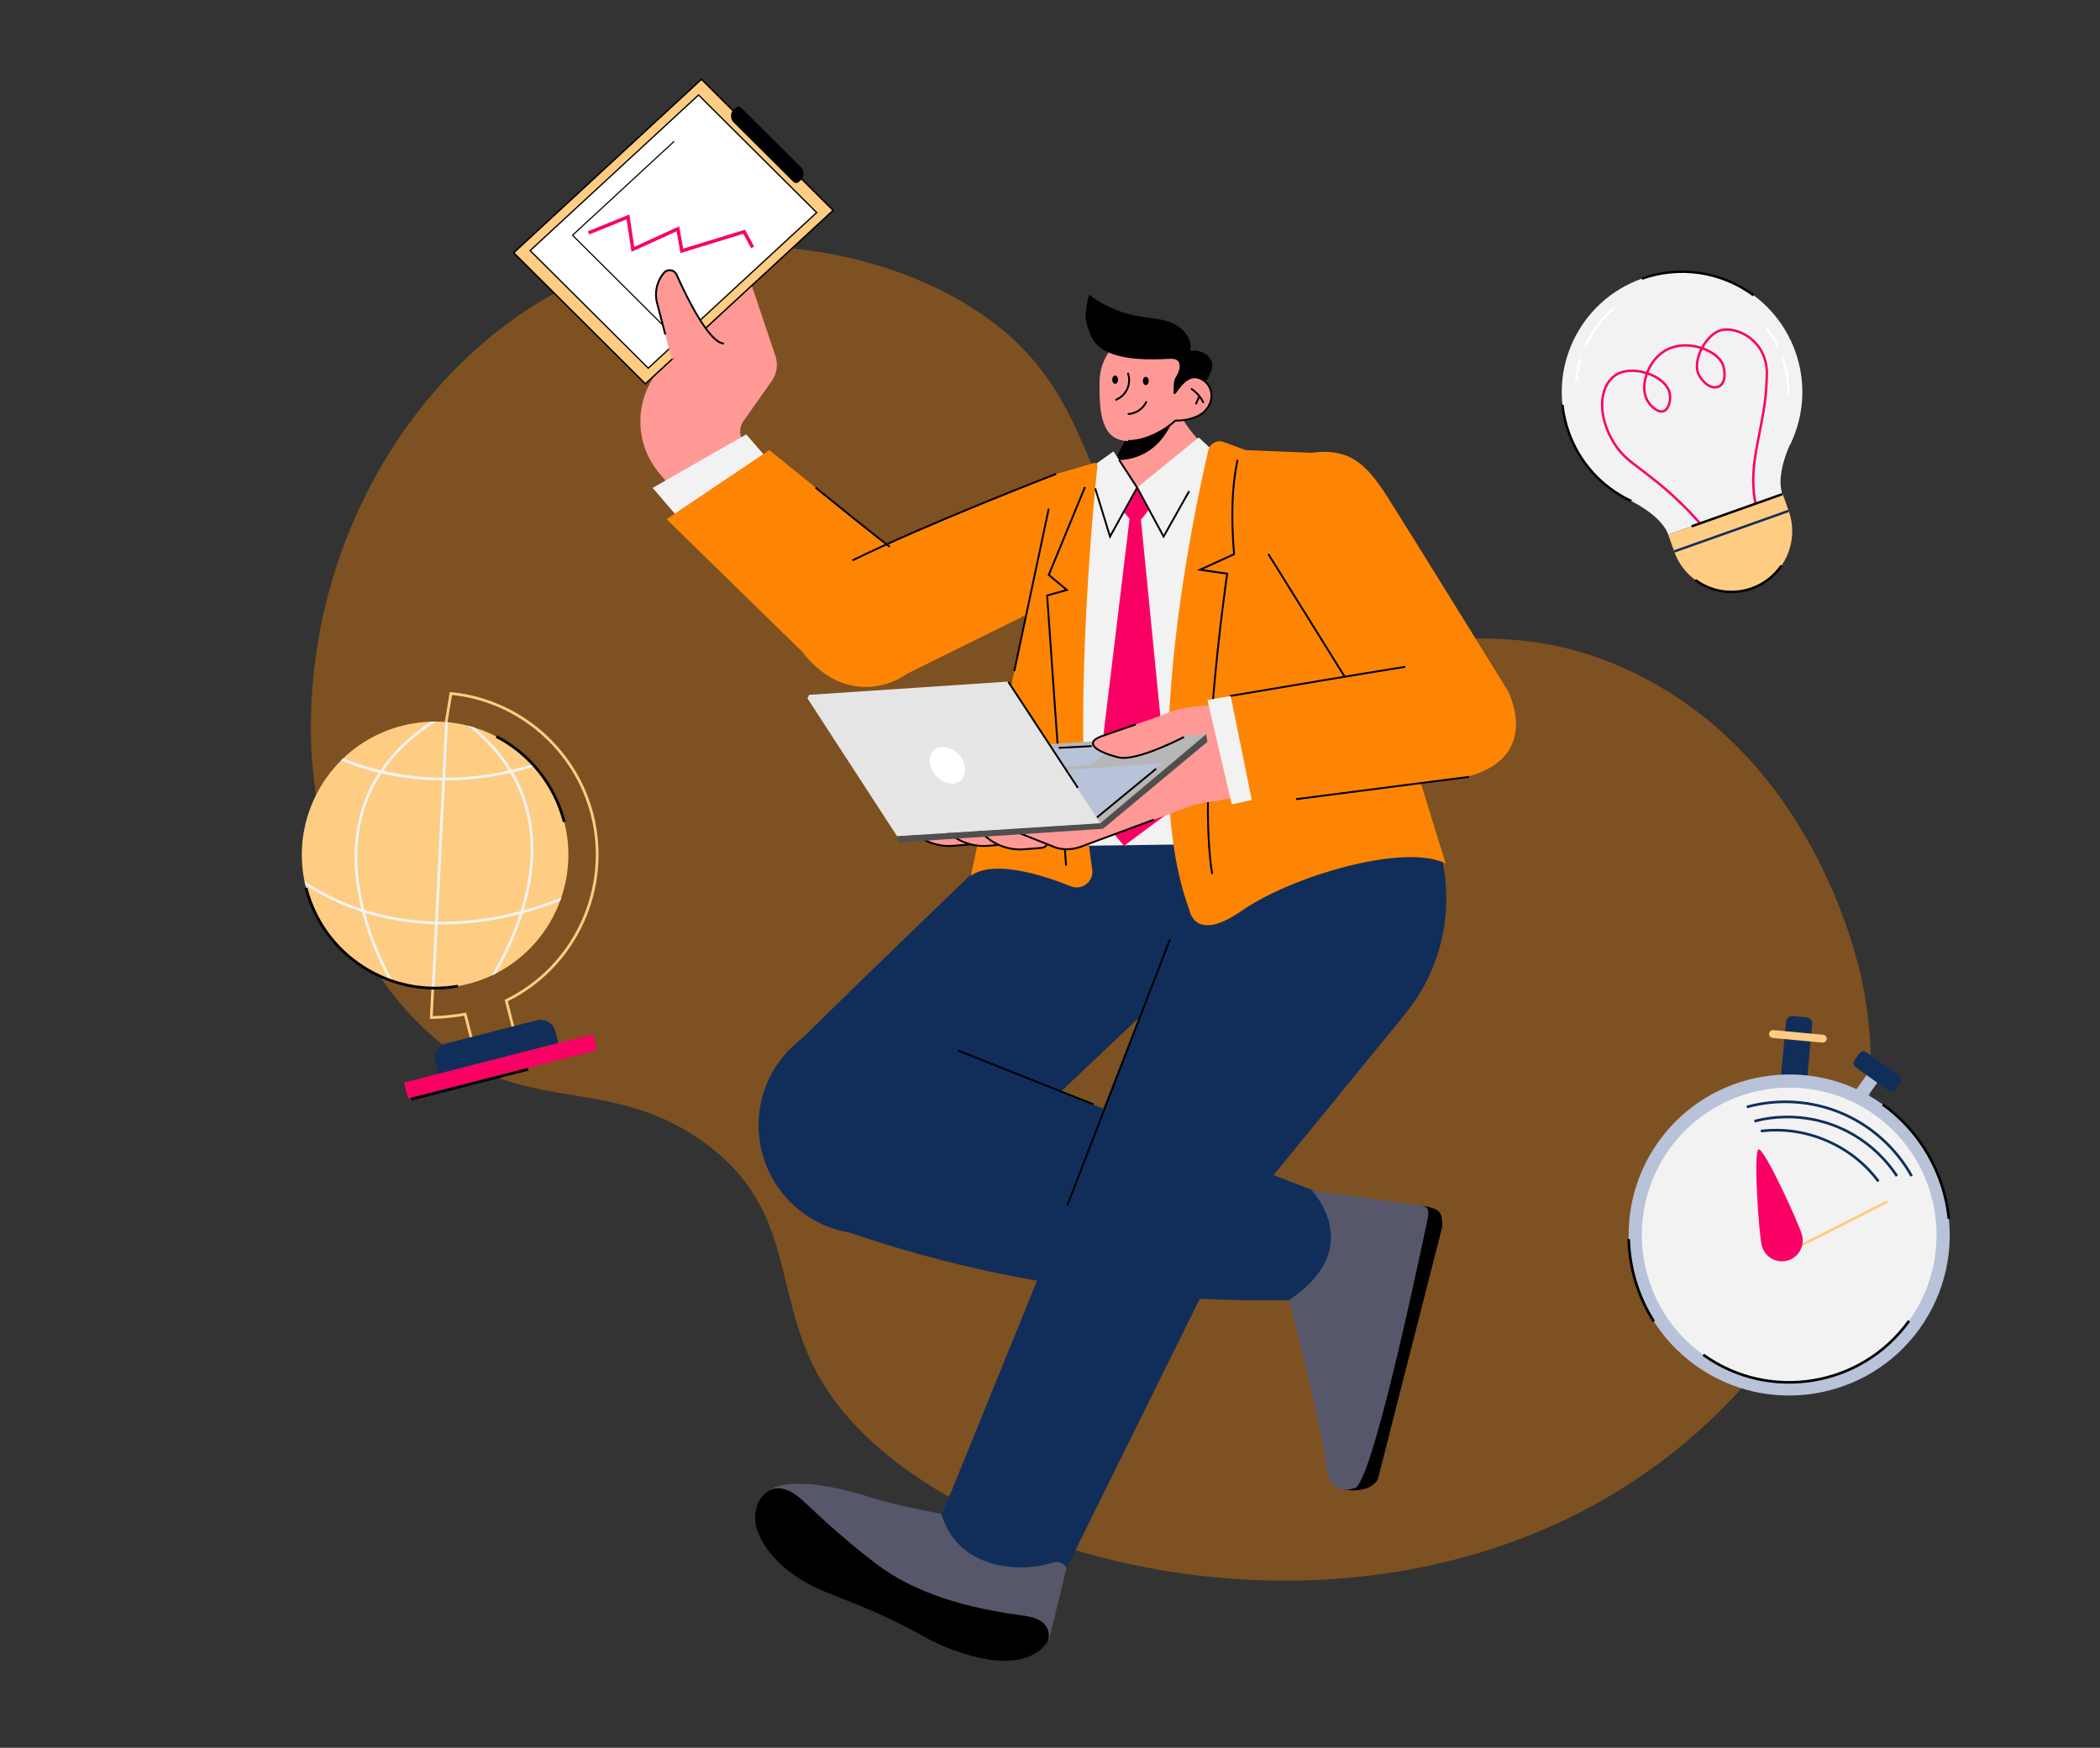 <svg width="161" height="134" viewBox="0 0 161 134" fill="none" xmlns="http://www.w3.org/2000/svg">
<rect x="0" y="0" width="161" height="134" fill="#333333" stroke="none"/>
<g clip-path="url(#clip0_52_3222)">
<path opacity="0.37" d="M23.901 58.09C22.91 41.096 32.943 25.73 46.351 20.733C54.964 17.524 66.04 18.54 73.919 23.224C85.831 30.306 81.496 40.457 92.573 46.81C103.678 53.178 112.139 45.327 125.093 51.498C138.902 58.075 142.332 73.208 142.756 75.23C146.018 90.769 137.242 107.254 121.957 115.516C100.348 127.196 71.855 119.13 63.519 106.726C58.894 99.844 61.505 93.159 54.11 87.682C47.193 82.559 40.694 85.287 34.631 80.65C30.663 77.616 25.056 71.86 23.901 58.09Z" fill="#FD8503"/>
</g>
<g clip-path="url(#clip1_52_3222)">
<path d="M93.368 35.194C93.368 35.194 91.908 38.087 87.212 38.864C82.518 39.642 84.775 36.64 84.775 36.64L85.499 35.198L86.174 33.854L90.323 30.906C90.32 30.931 90.32 30.955 90.32 30.98C90.303 32.57 93.368 35.194 93.368 35.194Z" fill="#FF9996"/>
<path d="M90.323 30.906C90.32 30.931 90.32 30.955 90.32 30.98C89.936 32.578 88.96 34.728 86.475 35.207C86.066 35.286 85.744 35.278 85.499 35.198L86.174 33.854L90.323 30.906Z" fill="black"/>
<path d="M76.836 64.737C76.836 64.737 60.279 80.637 59.685 81.481L59.677 81.488L59.679 81.489C58.728 82.843 58.169 84.491 58.169 86.27C58.169 90.873 61.9 94.604 66.502 94.604C68.824 94.604 70.924 93.653 72.435 92.121L72.436 92.121L94.169 71.537C96.436 53.537 76.836 64.737 76.836 64.737Z" fill="#112E5B"/>
<path d="M83.236 36.337L81.727 64.86L91.171 64.737L92.945 34.505L87.181 37.384L83.236 36.337Z" fill="#F2F2F2"/>
<path d="M86.173 64.85L83.902 62.116L86.596 39.804H87.469L89.683 62.249L86.173 64.85Z" fill="#F90065"/>
<path d="M52.702 38.87L50.522 36.254C48.679 34.042 48.615 30.848 50.368 28.564L50.808 27.991C51.269 27.391 51.296 26.564 50.877 25.934L48.302 22.07L56.702 19.137L59.446 27.276C59.667 27.931 59.562 28.652 59.163 29.217L57.001 32.281C56.601 32.848 56.681 33.624 57.188 34.097L58.302 35.137C60.569 37.27 54.969 41.537 52.702 38.87ZM92.695 29.625C92.451 29.193 92.009 28.937 91.518 28.887C91.338 26.757 89.97 25.424 88.122 25.407C86.122 25.388 84.318 26.917 84.295 29.361C84.272 31.806 84.5 33.79 86.5 33.809C87.62 33.819 89.058 33.211 90.111 32.245C90.754 32.265 91.488 32.098 91.943 31.84C92.782 31.366 93.118 30.375 92.695 29.625Z" fill="#FF9996"/>
<path d="M92.205 30.919C92.007 30.488 91.676 30.11 91.274 29.857L91.35 29.736C91.775 30.005 92.124 30.404 92.334 30.86L92.205 30.919Z" fill="black"/>
<path d="M91.954 30.374L91.679 30.991L91.954 30.374Z" fill="white"/>
<path d="M91.744 31.02L91.614 30.962L91.889 30.345L92.019 30.403L91.744 31.02Z" fill="black"/>
<path d="M88.071 29.21C88.073 29.036 87.973 28.893 87.848 28.892C87.722 28.891 87.62 29.031 87.618 29.206C87.617 29.38 87.717 29.522 87.842 29.524C87.967 29.525 88.069 29.384 88.071 29.21Z" fill="black"/>
<path d="M85.72 29.112C85.722 28.938 85.622 28.795 85.497 28.794C85.372 28.793 85.269 28.933 85.268 29.108C85.266 29.282 85.366 29.424 85.491 29.426C85.616 29.427 85.719 29.287 85.72 29.112Z" fill="black"/>
<path d="M85.538 30.734L85.489 30.601C85.87 30.459 86.187 30.166 86.356 29.795C86.525 29.425 86.541 28.994 86.398 28.613L86.532 28.563C86.688 28.979 86.671 29.45 86.485 29.855C86.3 30.259 85.955 30.58 85.538 30.734ZM86.464 31.818L86.461 31.675C87.039 31.66 87.604 31.279 87.835 30.748L87.965 30.805C87.71 31.394 87.106 31.801 86.464 31.818Z" fill="black"/>
<path d="M86.53 33.88C86.52 33.88 86.51 33.88 86.499 33.88L86.501 33.738C86.51 33.738 86.519 33.738 86.529 33.738C87.637 33.738 89.053 33.119 90.063 32.192L90.085 32.173L90.113 32.174C90.732 32.193 91.455 32.034 91.908 31.778C92.299 31.558 92.589 31.215 92.725 30.813C92.86 30.414 92.827 30.004 92.633 29.66C92.409 29.264 92 29.008 91.51 28.957L91.451 28.951L91.447 28.893C91.273 26.835 89.968 25.495 88.121 25.477L88.122 25.335C90.03 25.353 91.383 26.72 91.583 28.823C92.094 28.892 92.519 29.169 92.757 29.59C92.972 29.97 93.008 30.421 92.86 30.859C92.712 31.294 92.399 31.664 91.978 31.902C91.511 32.166 90.777 32.331 90.138 32.317C89.09 33.27 87.68 33.88 86.53 33.88Z" fill="black"/>
<path d="M110.302 64.737L92.596 64.478L83.902 86.737C83.502 88.07 83.235 89.031 83.235 90.27C83.235 93.768 86.071 96.604 89.569 96.604C92.107 96.604 94.295 95.11 95.305 92.955L107.724 77.749C110.446 74.417 111.486 70.018 110.545 65.82L110.302 64.737Z" fill="#112E5B"/>
<path d="M85.594 38.559L86.63 39.819H87.503L88.848 38.079L87.181 37.383L85.594 38.559Z" fill="#F90065"/>
<path d="M85.369 34.604L87.181 37.383L85.102 41.137L83.502 35.937L85.369 34.604Z" fill="#F2F2F2"/>
<path d="M89.209 41.137L87.181 37.383L91.902 33.537L92.944 34.505L89.209 41.137Z" fill="#F2F2F2"/>
<path d="M92.641 34.519C91.551 39.17 87.242 59.195 91.171 69.716C91.171 69.716 91.519 72.401 95.236 69.804C98.952 67.207 107.636 64.604 110.836 66.204L101.102 34.737L95.49 34.509L93.82 33.888C93.316 33.7 92.763 33.996 92.641 34.519Z" fill="#FD8503"/>
<path d="M92.861 67.015C91.742 60.068 93.837 45.203 94.004 44.046L91.753 43.718L94.538 42.445C94.198 38.352 94.617 36.227 94.775 35.425C94.789 35.354 94.801 35.293 94.81 35.243L94.95 35.268C94.941 35.319 94.928 35.38 94.914 35.453C94.757 36.252 94.338 38.377 94.684 42.483L94.688 42.533L92.252 43.647L94.165 43.925L94.155 43.996C94.132 44.153 91.846 59.82 93.002 66.992L92.861 67.015Z" fill="black"/>
<path d="M95.102 54.204C95.102 54.204 90.302 53.537 88.302 55.404C88.302 55.404 84.169 56.691 82.569 58.204C80.969 59.717 77.148 62.592 77.148 62.592L83.769 63.004L88.436 62.204L95.663 60.989C100.302 60.604 99.902 53.537 95.102 54.204Z" fill="#FF9996"/>
<path d="M100.651 91.26C96.569 89.682 76.319 81.839 71.769 79.804L71.765 79.81C70.33 78.639 68.498 77.937 66.502 77.937C61.9 77.937 58.169 81.668 58.169 86.27C58.169 90.383 61.149 93.798 65.068 94.478C70.523 96.344 82.676 100.067 99.636 99.67C101.992 99.67 103.902 97.76 103.902 95.404C103.902 93.397 102.517 91.715 100.651 91.26Z" fill="#112E5B"/>
<path d="M95.893 90.262C95.89 86.764 93.053 83.931 89.555 83.933C87.087 83.935 84.95 85.35 83.907 87.411L83.891 87.404L83.781 87.674C83.714 87.825 83.651 87.978 83.595 88.135L72.454 115.534C72.107 116.201 71.912 116.952 71.913 117.746C71.915 120.507 74.274 122.744 77.183 122.742C79.149 122.741 80.862 121.716 81.766 120.199L81.781 120.205L94.906 93.66C95.144 93.285 95.346 92.883 95.502 92.459L95.503 92.458C95.755 91.774 95.893 91.034 95.893 90.262Z" fill="#112E5B"/>
<path d="M84.133 35.734C83.857 38.371 82.089 56.189 83.737 66.643C83.882 67.567 82.964 68.295 82.096 67.949C79.796 67.03 76.179 65.918 74.436 67.137L80.969 36.337L82.835 35.804L83.85 35.499C84.001 35.454 84.15 35.577 84.133 35.734Z" fill="#FD8503"/>
<path d="M81.66 66.373L80.205 45.601L81.643 45.2L80.318 44.1L83.117 37.31L83.249 37.364L80.49 44.057L81.943 45.264L80.355 45.707L81.802 66.364L81.66 66.373Z" fill="black"/>
<path d="M74.369 64.742L73.039 64.848C71.993 64.931 70.956 64.594 70.16 63.91L69.081 62.984L73.294 62.87L74.623 63.691C75.09 63.98 74.917 64.698 74.369 64.742ZM91.657 61.662L82.83 64.927C82.228 65.15 81.57 65.171 80.954 64.988L77.636 63.67L81.608 63.466L89.17 61.006L91.657 61.662Z" fill="#FF9996"/>
<path d="M79.835 65.009L78.506 65.115C77.459 65.198 76.423 64.86 75.626 64.177L74.547 63.251L78.761 63.137L80.089 63.958C80.557 64.246 80.384 64.965 79.835 65.009Z" fill="#FF9996"/>
<path d="M77.035 64.742L75.705 64.848C74.659 64.931 73.623 64.594 72.826 63.91L71.747 62.984L75.961 62.87L77.289 63.691C77.757 63.98 77.583 64.698 77.035 64.742Z" fill="#FF9996"/>
<path d="M72.732 64.931C71.779 64.931 70.839 64.587 70.113 63.964L68.894 62.918L71.743 62.841L71.747 62.983L69.267 63.05L70.206 63.856C70.983 64.523 72.013 64.858 73.033 64.777L74.363 64.671L74.374 64.813L73.044 64.919C72.94 64.927 72.836 64.931 72.732 64.931Z" fill="black"/>
<path d="M84.32 63.139L68.795 64.115L76.948 57.267L92.473 56.291L84.32 63.139Z" fill="#B7B7B7"/>
<path d="M81.8 65.182C81.507 65.182 81.215 65.14 80.934 65.056L77.609 63.737L77.662 63.604L80.98 64.922C81.571 65.097 82.221 65.076 82.805 64.861L88.44 62.776L88.489 62.91L82.855 64.994C82.517 65.119 82.159 65.182 81.8 65.182Z" fill="black"/>
<path d="M78.199 65.198C77.246 65.198 76.306 64.854 75.58 64.231L74.501 63.305L74.594 63.197L75.673 64.123C76.449 64.789 77.481 65.125 78.5 65.043L79.83 64.938C79.998 64.924 80.136 64.839 80.219 64.697L80.341 64.769C80.237 64.949 80.054 65.062 79.841 65.079L78.511 65.185C78.407 65.194 78.303 65.198 78.199 65.198Z" fill="black"/>
<path d="M75.398 64.931C74.445 64.931 73.506 64.587 72.78 63.964L71.701 63.038L71.793 62.93L72.872 63.856C73.649 64.522 74.679 64.858 75.7 64.777L76.567 64.708L76.579 64.85L75.711 64.919C75.607 64.927 75.502 64.931 75.398 64.931Z" fill="black"/>
<path d="M84.066 62.647L70.062 63.599L75.099 59.476L89.102 58.524L84.066 62.647Z" fill="#B8C2D8"/>
<path d="M83.632 58.672L78.471 58.909L80.269 57.403L85.431 57.167L83.632 58.672Z" fill="#B8C2D8"/>
<path d="M81.172 57.408L81.165 57.266L83.698 57.133L83.706 57.275L81.172 57.408Z" fill="black"/>
<path d="M84.148 62.725L84.057 62.615L88.591 58.882L88.681 58.992L84.148 62.725Z" fill="black"/>
<path d="M84.36 63.122L68.779 64.117L61.902 53.537L62.036 53.271L77.292 52.255L84.36 63.122Z" fill="#E5E5E5"/>
<path d="M84.569 63.537L68.845 64.592L68.79 64.112L84.36 63.117L84.569 63.537Z" fill="#4F4F4F"/>
<path d="M84.36 63.117L92.472 56.291L92.569 56.87L84.569 63.537L84.36 63.117Z" fill="#4F4F4F"/>
<path d="M90.135 30.172C90.079 30.249 89.955 30.203 89.964 30.109C90.006 29.674 89.928 29.235 90.169 28.87C90.361 28.58 90.599 27.988 90.302 27.671C90.078 27.431 89.585 27.523 89.102 27.537C87.667 27.579 84.996 27.611 83.902 26.204C83.567 25.773 83.232 24.758 83.231 24.212C83.23 23.667 83.361 23.13 83.491 22.6C84.608 23.44 85.926 24.01 87.302 24.248C88.192 24.401 89.122 24.424 89.944 24.797C90.765 25.17 91.462 26.044 91.252 26.922C91.876 26.757 92.594 27.084 92.88 27.662C93.16 28.229 92.435 29.27 92.435 29.27C92.06 29.02 91.574 28.861 91.102 29.137C90.702 29.371 90.417 29.786 90.135 30.172ZM102.969 114.204C102.969 114.204 104.969 114.604 105.635 113.404L110.569 94.07C110.569 93.137 110.555 92.757 109.441 92.523C109.302 92.493 109.154 92.465 108.995 92.438C108.995 92.438 106.169 107.815 102.969 114.204Z" fill="black"/>
<path d="M90.169 54.471C90.169 54.471 86.395 55.777 84.516 56.424C82.836 57.004 84.418 57.754 85.769 58.071C87.155 58.395 90.771 56.506 90.771 56.506L90.169 54.471Z" fill="#FF9996"/>
<path d="M58.29 114.918C58.29 114.918 59.102 112.337 66.969 114.87C68.796 115.459 72.159 116.036 72.169 116.07C73.465 120.385 78.256 120.606 80.702 119.804C81.428 119.566 81.769 120.204 81.769 120.204L80.436 125.67C72.345 124.258 64.718 121.099 58.29 114.918Z" fill="#56576B"/>
<path d="M58.048 117.312C57.369 115.404 58.969 112.604 61.578 115.075C63.344 116.747 65.157 118.352 67.085 119.831C70.222 122.238 74.216 123.275 78.149 123.82C78.787 123.908 79.464 124 79.959 124.407C80.453 124.814 80.572 125.573 80.169 126.07C77.902 128.87 72.169 126.204 71.259 125.702C67.922 123.862 66.702 123.404 63.256 122.038C61.201 121.224 58.852 119.573 58.048 117.312Z" fill="black"/>
<path d="M98.835 99.671C98.835 99.671 101.502 110.071 101.635 112.071C101.739 113.628 102.435 114.637 103.902 114.071C105.146 113.59 108.406 98.43 109.366 93.844C109.515 93.13 109.713 92.568 108.996 92.438L100.569 91.27C100.569 91.27 104.835 95.671 98.835 99.671Z" fill="#56576B"/>
<path d="M80.969 36.337C80.969 36.337 63.636 43.004 61.289 45.378C59.145 47.547 61.806 51.392 64.648 52.364C66.324 52.937 68.09 52.632 69.46 51.694L80.035 46.471L80.969 36.337Z" fill="#FD8503"/>
<path d="M50.036 37.404L57.212 33.302L58.984 35.353L52.436 40.204L50.036 37.404Z" fill="#F2F2F2"/>
<path d="M68.222 41.91C67.963 41.822 58.983 34.505 58.983 34.505L51.102 39.804L62.214 50.663C62.831 51.424 63.658 52.025 64.648 52.364C67.49 53.335 70.594 51.783 71.581 48.897C72.568 46.01 71.064 42.882 68.222 41.91Z" fill="#FD8503"/>
<path d="M68.2 41.978C68.152 41.962 68.008 41.913 62.484 37.439L62.574 37.328C67.315 41.168 68.164 41.806 68.248 41.844L68.2 41.978Z" fill="black"/>
<path d="M97.236 42.47C97.369 42.604 94.302 36.47 98.702 35.137C103.102 33.804 104.569 35.27 106.436 38.204C108.302 41.137 115.584 52.939 115.584 52.939C115.584 52.939 118.302 57.937 112.569 59.537C107.365 60.989 105.369 55.537 105.369 55.537L97.236 42.47Z" fill="#FD8503"/>
<path d="M104.231 53.844L97.175 42.508L97.296 42.433L104.352 53.769L104.231 53.844Z" fill="black"/>
<path d="M92.569 53.67L94.436 61.67L98.169 60.87L95.401 53.175L92.569 53.67Z" fill="#F2F2F2"/>
<path d="M94.352 53.353L96.036 61.67L111.958 59.616C112.444 59.553 112.915 59.401 113.343 59.163C114.574 58.477 116.746 56.841 115.769 54.204C114.436 50.604 112.102 50.509 110.135 50.756C108.169 51.004 94.352 53.353 94.352 53.353Z" fill="#FD8503"/>
<path d="M85.084 41.318L83.897 37.461L84.033 37.419L85.121 40.956L87.098 37.387L85.734 35.294L85.853 35.217L87.264 37.381L85.084 41.318Z" fill="black"/>
<path d="M89.208 41.284L87.119 37.417L87.244 37.35L89.21 40.99L91.109 37.618L91.233 37.688L89.208 41.284Z" fill="black"/>
<path d="M94.363 53.423L94.352 53.356L94.283 53.373L94.267 53.301L94.339 53.283L95.388 53.105C97.901 52.679 104.131 51.627 107.721 51.052L107.743 51.193C104.154 51.768 97.925 52.819 95.413 53.245L94.363 53.423ZM65.385 43.028L65.323 42.9C71.123 40.055 80.846 36.308 80.943 36.271L80.994 36.404C80.897 36.441 71.18 40.185 65.385 43.028ZM86.137 58.179C85.996 58.179 85.867 58.167 85.753 58.14C84.83 57.924 83.744 57.498 83.719 57.009C83.706 56.754 83.959 56.541 84.493 56.357C85.183 56.119 86.129 55.792 87.05 55.474L87.097 55.609C86.176 55.927 85.23 56.254 84.539 56.492C84.087 56.648 83.852 56.824 83.861 57.002C83.88 57.367 84.843 57.781 85.785 58.001C87.13 58.317 90.702 56.462 90.738 56.443L90.804 56.569C90.668 56.641 87.702 58.179 86.137 58.179Z" fill="black"/>
<path d="M77.831 51.475L77.691 51.446L80.334 38.988L80.473 39.017L77.831 51.475Z" fill="black"/>
<path d="M99.378 61.341L99.36 61.2L112.614 59.489L112.632 59.631L99.378 61.341Z" fill="black"/>
<path d="M81.902 92.429L81.769 92.378L89.636 71.978L89.769 72.029L81.902 92.429Z" fill="black"/>
<path d="M83.809 84.737L73.409 80.603L73.462 80.471L83.862 84.604L83.809 84.737Z" fill="black"/>
<path d="M73.656 59.834C74.153 59.399 74.098 58.524 73.533 57.879C72.969 57.235 72.108 57.065 71.612 57.5C71.115 57.935 71.17 58.811 71.734 59.455C72.299 60.1 73.159 60.27 73.656 59.834Z" fill="white"/>
<path d="M82.576 60.443L77.243 52.31L77.362 52.231L82.695 60.365L82.576 60.443Z" fill="black"/>
<path d="M49.477 29.431L39.38 19.378L53.778 6.077L63.875 16.13L49.477 29.431Z" fill="#FFCC83"/>
<path d="M49.475 29.508L39.3 19.377L53.779 6L63.955 16.131L49.475 29.508ZM39.461 19.38L49.478 29.354L63.794 16.128L53.777 6.154L39.461 19.38Z" fill="black"/>
<path d="M60.806 13.923L56.222 9.36C55.988 9.127 55.983 8.647 56.212 8.436L56.399 8.263C56.533 8.139 56.71 8.148 56.847 8.283L61.431 12.847C61.664 13.08 61.669 13.559 61.441 13.771L61.253 13.944C61.12 14.067 60.942 14.059 60.806 13.923Z" fill="black"/>
<path d="M49.699 28.226L40.644 19.211L53.556 7.282L62.611 16.297L49.699 28.226Z" fill="white"/>
<path d="M49.697 28.295L40.572 19.209L53.557 7.213L62.683 16.299L49.697 28.295ZM40.716 19.212L49.7 28.157L62.538 16.296L53.554 7.351L40.716 19.212Z" fill="black"/>
<path d="M52.172 19.401L51.872 17.731L48.416 19.309L48.041 16.812L45.172 17.976L45.074 17.733L48.251 16.444L48.623 18.927L52.07 17.353L52.377 19.064L57.12 17.611L57.818 18.905L57.588 19.029L56.991 17.924L52.172 19.401Z" fill="#F90065"/>
<path d="M51.493 25.662L43.831 18.033L43.864 18.002L51.656 10.803L51.715 10.868L43.958 18.035L51.555 25.6L51.493 25.662Z" fill="black"/>
<path d="M51.502 27.537L50.374 23.228C50.162 22.419 50.358 21.558 50.9 20.921C51.176 20.597 51.696 20.67 51.87 21.058C52.626 22.737 54.378 26.337 55.502 26.337L51.502 27.537Z" fill="#FF9996"/>
<path d="M55.502 26.408C54.37 26.408 52.7 23.074 51.806 21.087C51.734 20.927 51.587 20.817 51.414 20.793C51.24 20.768 51.068 20.833 50.955 20.967C50.428 21.585 50.237 22.424 50.443 23.21L51.075 25.623L50.937 25.659L50.305 23.246C50.087 22.415 50.29 21.529 50.846 20.875C50.992 20.704 51.212 20.62 51.434 20.652C51.656 20.683 51.843 20.824 51.935 21.028C54.063 25.756 55.139 26.266 55.502 26.266V26.408Z" fill="black"/>
</g>
<g clip-path="url(#clip2_52_3222)">
<path d="M137.647 26.971C135.944 22.171 130.672 19.662 125.873 21.365C121.074 23.069 118.564 28.34 120.268 33.139C121.105 35.5 122.807 37.304 124.89 38.328L124.889 38.328C124.889 38.328 124.896 38.331 124.906 38.336C124.951 38.358 124.997 38.381 125.043 38.403C125.588 38.675 127.431 39.675 127.898 40.99L136.65 37.884C136.242 36.734 136.803 35.106 137.118 34.345C138.272 32.147 138.543 29.494 137.647 26.971Z" fill="#F2F2F2"/>
<path d="M130.709 40.705C129.635 39.412 128.431 38.215 127.129 37.148C126.574 36.692 126.121 36.35 125.721 36.047C124.804 35.353 124.251 34.934 123.701 34.074C122.381 32.003 122.423 29.64 123.798 28.692C124.381 28.291 125.296 28.221 126.213 28.5C126.551 27.645 127.174 26.97 127.932 26.641C128.662 26.324 129.574 26.307 130.436 26.583C130.821 25.892 131.384 25.368 131.903 25.232C132.608 25.045 133.535 25.296 134.263 25.872C135.122 26.551 135.579 27.562 135.548 28.719C135.501 30.538 135.341 31.363 134.992 33.168C134.93 33.489 134.862 33.841 134.787 34.235C134.301 36.803 134.539 38.105 134.825 39.219L134.648 39.264C134.357 38.131 134.115 36.806 134.608 34.201C134.682 33.807 134.75 33.454 134.813 33.133C135.16 31.338 135.319 30.518 135.366 28.714C135.395 27.616 134.963 26.658 134.15 26.015C133.475 25.482 132.591 25.238 131.95 25.408C131.483 25.532 130.972 26.008 130.612 26.644C130.685 26.671 130.757 26.7 130.829 26.731C131.521 27.032 132.013 27.473 132.179 27.942C132.429 28.646 132.337 29.534 131.752 29.741C130.996 30.009 130.285 29.102 130.116 28.679C129.91 28.164 129.996 27.461 130.35 26.747C129.538 26.494 128.688 26.513 128.005 26.808C127.294 27.117 126.708 27.751 126.387 28.557C127.25 28.862 127.875 29.395 128.062 29.989C128.247 30.578 128.058 31.44 127.575 31.611C127.574 31.611 127.573 31.612 127.572 31.612C127.116 31.77 126.457 31.244 126.172 30.667C125.91 30.138 125.903 29.397 126.15 28.672C125.288 28.411 124.437 28.474 123.902 28.843C122.608 29.734 122.588 31.988 123.855 33.975C124.387 34.809 124.931 35.22 125.832 35.902C126.232 36.205 126.687 36.549 127.245 37.007C128.556 38.082 129.768 39.286 130.849 40.588L130.709 40.705ZM126.324 28.728C126.091 29.41 126.095 30.099 126.336 30.587C126.577 31.074 127.155 31.563 127.512 31.44L127.514 31.439C127.863 31.315 128.058 30.587 127.888 30.044C127.72 29.512 127.123 29.01 126.324 28.728ZM130.525 26.806C130.524 26.808 130.523 26.809 130.522 26.811C130.189 27.474 130.1 28.147 130.285 28.611C130.43 28.974 131.061 29.793 131.691 29.569C132.154 29.405 132.228 28.627 132.007 28.004C131.86 27.588 131.392 27.175 130.757 26.899C130.68 26.865 130.603 26.834 130.525 26.806Z" fill="#F90065"/>
<path d="M136.674 37.876L137.132 39.166C137.142 39.194 137.153 39.224 137.162 39.253C137.962 41.652 136.697 44.261 134.302 45.111C131.906 45.961 129.28 44.734 128.388 42.367C128.376 42.339 128.366 42.309 128.356 42.281L127.898 40.991L136.674 37.876Z" fill="#FFCC83"/>
<path d="M137.102 39.08L137.132 39.166C137.142 39.194 137.153 39.224 137.162 39.253L128.387 42.367C128.376 42.339 128.366 42.309 128.356 42.281L128.325 42.195L137.102 39.08Z" fill="#112E5B"/>
<path d="M134.332 45.198C132.843 45.726 131.195 45.481 129.922 44.542L130.03 44.395C131.254 45.298 132.839 45.534 134.271 45.026C135.187 44.7 135.96 44.106 136.508 43.307L136.659 43.41C136.089 44.241 135.284 44.859 134.332 45.198Z" fill="black"/>
<path d="M136.619 37.798L129.661 40.268L129.722 40.44L136.68 37.97L136.619 37.798Z" fill="black"/>
<path d="M125.004 38.485C124.967 38.468 124.93 38.45 124.894 38.432L124.851 38.411L124.593 38.293L124.612 38.289C122.537 37.196 120.968 35.387 120.181 33.17C119.937 32.481 119.774 31.767 119.696 31.047L119.877 31.028C119.954 31.734 120.114 32.434 120.353 33.109C121.154 35.365 122.78 37.189 124.93 38.246L125.032 38.296C125.048 38.304 125.065 38.312 125.081 38.32L125.081 38.32L125.174 38.366L125.048 38.391L125.004 38.485ZM134.384 22.712C131.936 20.907 128.766 20.435 125.903 21.451L125.842 21.279C128.762 20.243 131.996 20.724 134.493 22.565L134.384 22.712Z" fill="black"/>
<path d="M136.23 26.642C135.993 26.135 135.705 25.65 135.374 25.202L135.521 25.094C135.859 25.551 136.153 26.046 136.395 26.565L136.23 26.642ZM137.212 30.192L137.029 30.192C137.026 29.244 136.861 28.305 136.54 27.4L136.712 27.339C137.04 28.263 137.208 29.223 137.212 30.192ZM120.937 29.253L120.755 29.238C120.805 28.645 120.918 28.056 121.09 27.487L121.265 27.54C121.096 28.096 120.986 28.673 120.937 29.253ZM121.638 26.546L121.471 26.471C121.982 25.337 122.749 24.323 123.689 23.539L123.806 23.68C122.887 24.446 122.137 25.438 121.638 26.546Z" fill="white"/>
</g>
<g clip-path="url(#clip3_52_3222)">
<path d="M138.025 83.223L136.96 83.124C136.699 83.099 136.507 82.868 136.532 82.607L136.931 78.326C136.955 78.066 137.186 77.874 137.447 77.898L138.512 77.998C138.773 78.022 138.965 78.253 138.94 78.514L138.541 82.795C138.517 83.055 138.286 83.247 138.025 83.223Z" fill="#112E5B"/>
<path d="M135.753 79.523C135.669 79.463 135.618 79.36 135.628 79.249C135.644 79.083 135.791 78.96 135.958 78.976L139.776 79.332C139.943 79.347 140.065 79.495 140.05 79.661C140.034 79.828 139.886 79.95 139.72 79.934L135.902 79.579C135.846 79.573 135.796 79.554 135.753 79.523Z" fill="#FFCC83"/>
<path d="M144.279 82.519L143.459 81.931L141.577 84.556L142.398 85.144L144.279 82.519Z" fill="#B8C2D8"/>
<path d="M145.583 82.461L143.095 80.677C142.922 80.553 142.68 80.593 142.555 80.766L142.183 81.286C142.058 81.46 142.098 81.701 142.272 81.826L144.76 83.609C144.934 83.734 145.175 83.694 145.3 83.52L145.672 83.001C145.797 82.827 145.757 82.585 145.583 82.461Z" fill="#112E5B"/>
<path d="M130.292 104.281C135.592 108.081 142.969 106.865 146.768 101.565C150.568 96.265 149.352 88.888 144.052 85.088C138.752 81.289 131.375 82.505 127.575 87.805C123.776 93.105 124.992 100.482 130.292 104.281Z" fill="#F2F2F2"/>
<path d="M129.998 104.691C124.48 100.736 123.209 93.029 127.165 87.511C131.121 81.993 138.828 80.722 144.345 84.678C149.863 88.634 151.134 96.341 147.178 101.859C143.223 107.376 135.516 108.647 129.998 104.691ZM143.757 85.498C138.692 81.867 131.617 83.034 127.985 88.099C124.354 93.164 125.521 100.24 130.586 103.871C135.651 107.502 142.727 106.336 146.358 101.271C149.989 96.205 148.823 89.13 143.757 85.498Z" fill="#B8C2D8"/>
<path d="M136.599 96.341L136.508 96.16L144.668 92.032L144.759 92.212L136.599 96.341Z" fill="#FFCC83"/>
<path d="M138.162 94.713C138.38 95.567 137.864 96.435 137.011 96.653C136.157 96.872 135.288 96.356 135.07 95.503C134.852 94.649 134.398 88.232 134.831 88.121C135.264 88.011 137.943 93.859 138.162 94.713Z" fill="#F90065"/>
<path d="M133.946 84.968L133.892 84.774C136.299 84.109 138.892 84.274 141.195 85.239C143.498 86.204 145.435 87.937 146.649 90.119L146.472 90.217C145.28 88.075 143.378 86.373 141.117 85.425C138.856 84.478 136.309 84.316 133.946 84.968Z" fill="#112E5B"/>
<path d="M134.535 86.057L134.484 85.862C136.519 85.328 138.721 85.451 140.685 86.208C142.648 86.964 144.364 88.351 145.515 90.112L145.346 90.222C144.217 88.496 142.536 87.137 140.612 86.396C138.688 85.655 136.53 85.534 134.535 86.057Z" fill="#112E5B"/>
<path d="M135.011 86.821L134.986 86.621C138.444 86.182 142.019 87.709 144.092 90.512L143.93 90.632C141.9 87.887 138.398 86.391 135.011 86.821Z" fill="#112E5B"/>
<path d="M126.707 101.361C125.499 99.463 124.828 97.264 124.767 95.003L124.969 94.998C125.029 97.222 125.689 99.385 126.877 101.253L126.707 101.361ZM130.527 103.953L130.645 103.789C135.665 107.388 142.677 106.232 146.276 101.212L146.44 101.329C142.776 106.44 135.638 107.617 130.527 103.953ZM149.316 93.458C148.961 89.967 147.128 86.797 144.287 84.76L144.404 84.596C147.293 86.667 149.156 89.889 149.517 93.438L149.316 93.458Z" fill="black"/>
</g>
<g clip-path="url(#clip4_52_3222)">
<path d="M43.256 63.01C43.764 65 43.65 67.003 43.035 68.815C43.005 68.903 42.975 68.989 42.943 69.076C42.071 71.438 40.338 73.446 38.027 74.63C37.916 74.687 37.804 74.742 37.688 74.793C37.12 75.06 36.519 75.277 35.888 75.438C35.027 75.658 34.162 75.762 33.313 75.757C33.243 75.757 33.174 75.758 33.104 75.756C32.075 75.73 31.068 75.548 30.114 75.227L30.112 75.227C30.014 75.194 29.913 75.159 29.817 75.122L29.815 75.123C26.777 73.997 24.323 71.446 23.46 68.07C23.442 68.001 23.424 67.931 23.411 67.861C23.386 67.765 23.365 67.666 23.345 67.569C22.64 64.106 23.788 60.655 26.148 58.3C26.203 58.244 26.259 58.191 26.315 58.137L26.317 58.137C27.54 56.969 29.073 56.091 30.828 55.642C31.56 55.455 32.295 55.352 33.021 55.327C33.155 55.323 33.287 55.32 33.418 55.322L33.42 55.321C33.659 55.323 33.894 55.332 34.132 55.35L34.341 55.368C34.86 55.418 35.372 55.509 35.872 55.636L36.381 55.782C36.381 55.782 36.386 55.782 36.386 55.785C38.088 56.31 39.627 57.276 40.844 58.585L40.998 58.756C42.048 59.936 42.838 61.375 43.256 63.01Z" fill="#FFCC83"/>
<path d="M39.865 80.4L39.661 80.453L38.69 76.653L38.767 76.615C43.993 74.07 46.74 68.129 45.298 62.488C44.026 57.512 39.757 53.823 34.658 53.282L34.31 55.367L33.178 77.901C33.503 77.897 34.508 77.865 35.644 77.649L35.741 77.631L36.658 81.22L36.454 81.272L35.586 77.874C34.228 78.121 33.078 78.112 33.066 78.112L32.956 78.111L32.962 78.002L34.102 55.339L34.483 53.053L34.581 53.063C39.811 53.575 44.2 57.342 45.502 62.436C46.961 68.145 44.202 74.157 38.936 76.767L39.865 80.4Z" fill="#FFCC83"/>
<path d="M33.418 55.322C31.716 56.404 30.367 57.667 29.381 59.099C29.335 59.166 29.291 59.231 29.247 59.299C28.493 60.442 27.969 61.691 27.674 63.038C27.168 65.351 27.409 67.691 27.929 69.75C27.948 69.832 27.97 69.911 27.993 69.99C28.584 72.218 29.492 74.097 30.112 75.227C30.014 75.194 29.914 75.159 29.818 75.122L29.816 75.123C29.183 73.941 28.317 72.086 27.754 69.914C27.733 69.835 27.713 69.755 27.695 69.675C27.186 67.618 26.964 65.294 27.467 62.993C27.762 61.646 28.284 60.395 29.028 59.248C29.071 59.181 29.115 59.115 29.159 59.05C30.11 57.648 31.401 56.402 33.022 55.327C33.155 55.323 33.287 55.32 33.418 55.322ZM40.728 63.082C41.115 65.421 40.768 67.746 40.15 69.785C40.127 69.865 40.102 69.945 40.076 70.023C39.487 71.887 38.681 73.494 38.028 74.63C37.916 74.687 37.804 74.742 37.689 74.793C38.345 73.686 39.207 72.031 39.834 70.088C39.86 70.009 39.885 69.931 39.91 69.851C40.545 67.808 40.91 65.469 40.52 63.116C40.292 61.741 39.824 60.454 39.117 59.263C39.08 59.201 39.041 59.137 39.001 59.073C38.226 57.817 37.18 56.669 35.872 55.636L36.382 55.781C36.382 55.781 36.386 55.782 36.387 55.785C37.558 56.768 38.503 57.848 39.219 59.024L39.221 59.023C39.259 59.086 39.297 59.15 39.333 59.214C40.034 60.409 40.499 61.701 40.728 63.082ZM34.341 55.368L34.127 59.626L34.117 59.841L33.571 70.658L33.559 70.87L33.313 75.757C33.243 75.757 33.174 75.758 33.104 75.756L33.351 70.864L33.361 70.653L33.906 59.841L33.916 59.625L33.918 59.625L34.132 55.35L34.341 55.368Z" fill="#F2F2F2"/>
<path d="M40.844 58.585C40.294 58.756 39.753 58.901 39.221 59.023L39.219 59.024C39.146 59.043 39.074 59.059 39.001 59.073C37.254 59.468 35.62 59.622 34.127 59.626C34.057 59.626 33.988 59.626 33.918 59.625L33.916 59.625C32.194 59.611 30.669 59.394 29.381 59.099C29.305 59.084 29.231 59.066 29.159 59.049C27.992 58.77 27.032 58.432 26.317 58.137L26.315 58.137C26.259 58.191 26.203 58.244 26.148 58.3C26.867 58.605 27.84 58.956 29.028 59.248C29.099 59.265 29.173 59.283 29.247 59.299C29.326 59.318 29.407 59.336 29.487 59.355C30.679 59.618 32.172 59.83 33.906 59.841C33.976 59.842 34.045 59.842 34.117 59.841C35.624 59.836 37.303 59.677 39.117 59.263C39.19 59.249 39.262 59.233 39.333 59.214C39.468 59.182 39.606 59.149 39.744 59.114C40.157 59.008 40.574 58.891 40.999 58.756L40.844 58.585ZM43.035 68.815C43.005 68.903 42.975 68.989 42.943 69.075C41.956 69.46 41 69.774 40.076 70.023C39.995 70.046 39.914 70.069 39.834 70.088C39.794 70.1 39.753 70.11 39.712 70.121C37.461 70.696 35.403 70.903 33.559 70.87C33.489 70.868 33.419 70.866 33.351 70.864C31.278 70.809 29.483 70.453 27.993 69.99C27.912 69.965 27.832 69.94 27.754 69.914C27.498 69.832 27.25 69.745 27.011 69.656C25.568 69.121 24.362 68.47 23.411 67.861C23.386 67.765 23.365 67.666 23.345 67.569C24.312 68.205 25.569 68.896 27.095 69.463C27.287 69.536 27.488 69.606 27.695 69.675C27.77 69.699 27.849 69.725 27.929 69.75C29.427 70.226 31.248 70.597 33.36 70.653C33.431 70.657 33.501 70.658 33.57 70.658C35.462 70.692 37.584 70.471 39.91 69.851C39.99 69.83 40.069 69.808 40.15 69.785C41.081 69.53 42.042 69.21 43.035 68.815Z" fill="#F2F2F2"/>
<path d="M34.239 79.99L41.154 78.223C41.78 78.063 42.418 78.441 42.578 79.067L42.81 79.974L33.626 82.321L33.394 81.415C33.234 80.788 33.613 80.15 34.239 79.99Z" fill="#112E5B"/>
<path d="M45.463 79.295L30.973 82.999L31.286 84.224L45.776 80.52L45.463 79.295Z" fill="#F90065"/>
<path d="M43.358 62.983L43.154 63.036C42.441 60.246 40.565 57.886 38.006 56.56L38.103 56.373C40.715 57.726 42.63 60.136 43.358 62.983ZM35.129 75.709C32.576 76.156 29.964 75.628 27.776 74.221C25.575 72.807 24.007 70.631 23.359 68.096L23.563 68.044C24.198 70.527 25.734 72.658 27.89 74.044C30.034 75.422 32.592 75.939 35.093 75.501L35.129 75.709Z" fill="black"/>
<path d="M40.47 81.876L31.49 84.172L31.542 84.376L40.522 82.08L40.47 81.876Z" fill="black"/>
</g>
<defs>
<clipPath id="clip0_52_3222">
<rect width="119.6" height="102.314" fill="white" transform="translate(23.834 18.873)"/>
</clipPath>
<clipPath id="clip1_52_3222">
<rect width="76.928" height="121.331" fill="white" transform="translate(39.3 6)"/>
</clipPath>
<clipPath id="clip2_52_3222">
<rect width="18.533" height="25.381" fill="white" transform="translate(117.066 24.394) rotate(-19.542)"/>
</clipPath>
<clipPath id="clip3_52_3222">
<rect width="24.625" height="27.148" fill="white" transform="translate(135.809 75.454) rotate(35.637)"/>
</clipPath>
<clipPath id="clip4_52_3222">
<rect width="22.855" height="29.619" fill="white" transform="translate(20.432 56.645) rotate(-14.339)"/>
</clipPath>
</defs>
</svg>
